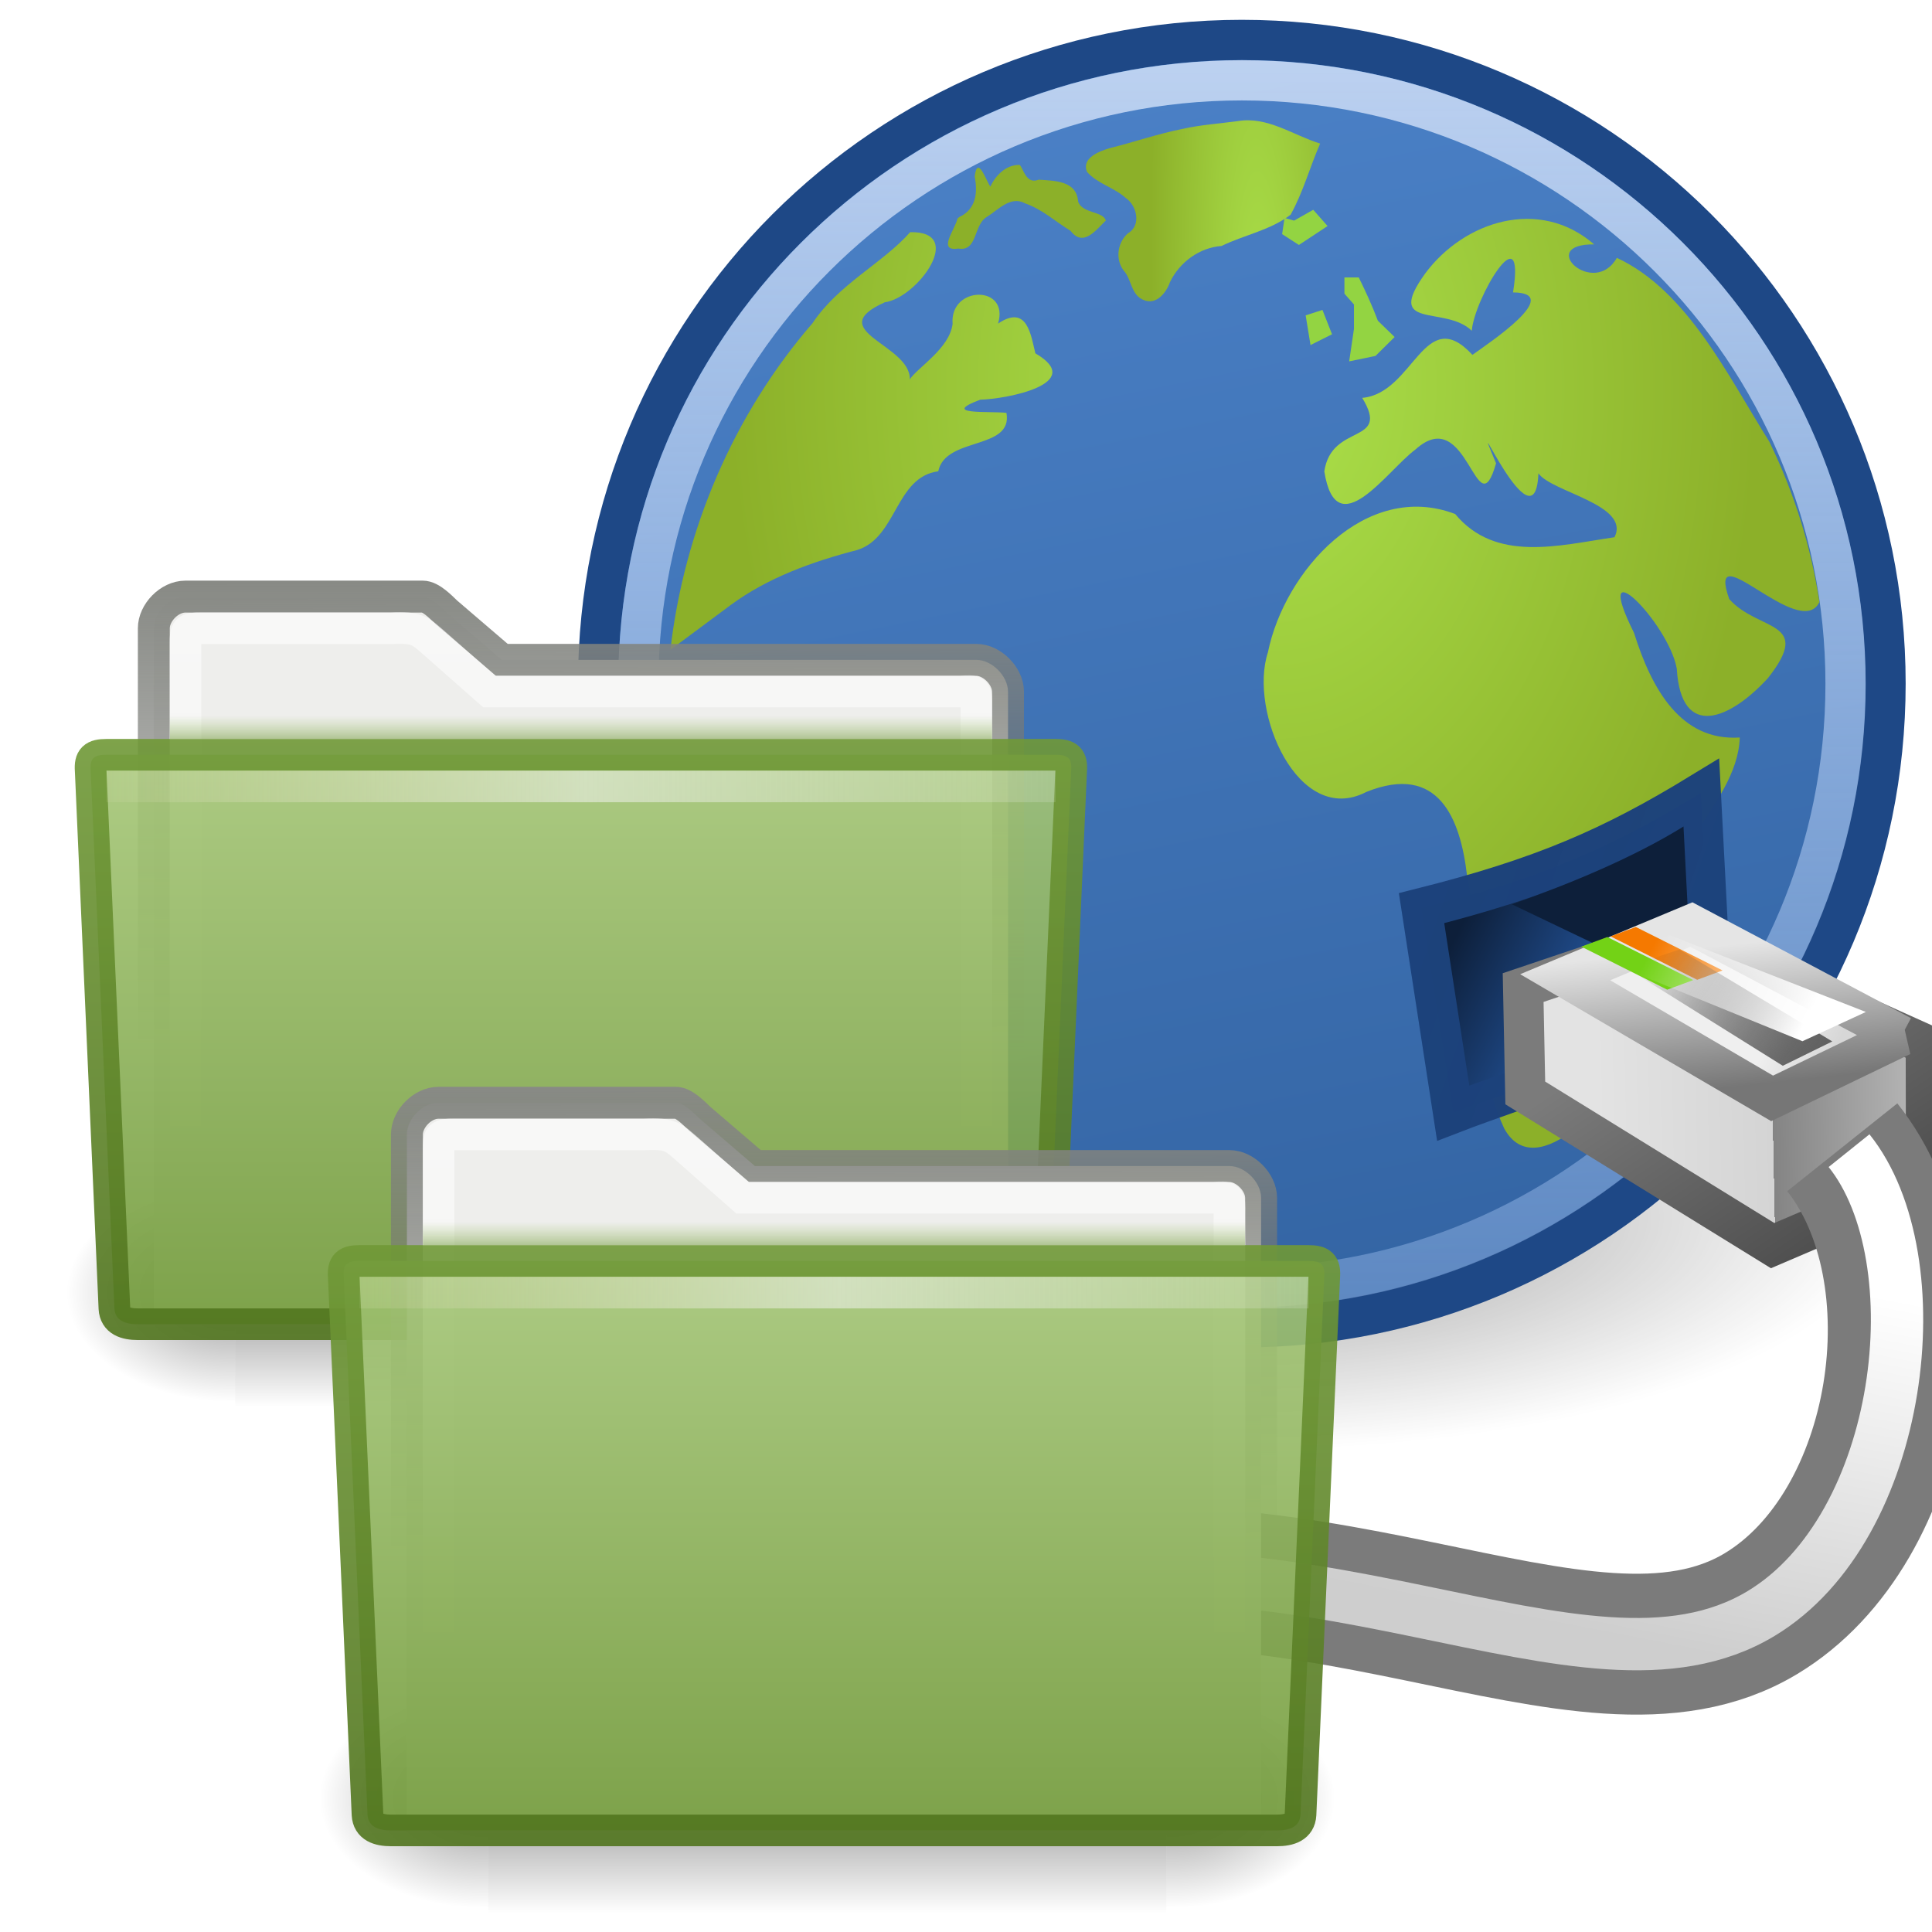 <?xml version="1.0" encoding="UTF-8" standalone="no"?>
<!-- Created with Inkscape (http://www.inkscape.org/) -->

<svg
   xmlns:dc="http://purl.org/dc/elements/1.1/"
   xmlns:cc="http://creativecommons.org/ns#"
   xmlns:rdf="http://www.w3.org/1999/02/22-rdf-syntax-ns#"
   xmlns:svg="http://www.w3.org/2000/svg"
   xmlns="http://www.w3.org/2000/svg"
   xmlns:xlink="http://www.w3.org/1999/xlink"
   xmlns:sodipodi="http://sodipodi.sourceforge.net/DTD/sodipodi-0.dtd"
   xmlns:inkscape="http://www.inkscape.org/namespaces/inkscape"
   width="48px"
   height="48px"
   id="svg7826"
   sodipodi:version="0.32"
   inkscape:version="0.48.1 r9760"
   sodipodi:docname="shareFiles.svg"
   inkscape:output_extension="org.inkscape.output.svg.inkscape"
   version="1.1"
   inkscape:export-filename="/home/wiliam/devel/guanandy/Images/shareFiles.png"
   inkscape:export-xdpi="90"
   inkscape:export-ydpi="90">
  <defs
     id="defs7828">
    <linearGradient
       inkscape:collect="always"
       xlink:href="#linearGradient4305-4-8"
       id="linearGradient7808"
       gradientUnits="userSpaceOnUse"
       gradientTransform="matrix(0.31,0,0,0.943,4.526,-4.851)"
       x1="7.238"
       y1="36.005"
       x2="132.86"
       y2="35.858" />
    <linearGradient
       inkscape:collect="always"
       xlink:href="#linearGradient10580"
       id="linearGradient7810"
       gradientUnits="userSpaceOnUse"
       gradientTransform="matrix(0.24,0,0,0.167,9.197,22.762)"
       x1="65.307"
       y1="22"
       x2="65.307"
       y2="28.004" />
    <linearGradient
       inkscape:collect="always"
       xlink:href="#linearGradient10572"
       id="linearGradient7814"
       gradientUnits="userSpaceOnUse"
       gradientTransform="matrix(1,0,0,1,-125.388,-36.572)"
       x1="151"
       y1="64"
       x2="151"
       y2="83" />
    <linearGradient
       inkscape:collect="always"
       xlink:href="#linearGradient10566"
       id="linearGradient7812"
       gradientUnits="userSpaceOnUse"
       gradientTransform="matrix(0.242,0,0,0.237,17.726,-50.629)"
       x1="28.273"
       y1="325.342"
       x2="28.272"
       y2="409.804" />
    <linearGradient
       inkscape:collect="always"
       xlink:href="#linearGradient17648"
       id="linearGradient7816"
       gradientUnits="userSpaceOnUse"
       gradientTransform="matrix(0.667,0,0,0.667,7.571,16.595)"
       x1="24.001"
       y1="10.239"
       x2="24"
       y2="38.763" />
    <linearGradient
       inkscape:collect="always"
       xlink:href="#linearGradient6293"
       id="linearGradient7818"
       gradientUnits="userSpaceOnUse"
       gradientTransform="matrix(0.679,0,0,0.666,7.269,16.603)"
       x1="24"
       y1="8.765"
       x2="24.046"
       y2="31.23" />
    <linearGradient
       gradientTransform="matrix(1.003,0,0,1,-8.237,8)"
       y2="19.958"
       x2="71.999"
       y1="14.258"
       x1="71.999"
       gradientUnits="userSpaceOnUse"
       id="linearGradient4305-4-8">
      <stop
         id="stop4307-0-1"
         style="stop-color:#feebd6;stop-opacity:0;"
         offset="0.004" />
      <stop
         offset="0.461"
         style="stop-color:#f5f5f5;stop-opacity:0.53"
         id="stop4309-8-0" />
      <stop
         id="stop4311-0-3"
         style="stop-color:#f5f5f5;stop-opacity:0"
         offset="1" />
    </linearGradient>
    <linearGradient
       inkscape:collect="always"
       xlink:href="#linearGradient4305-4-8"
       id="linearGradient7802"
       gradientUnits="userSpaceOnUse"
       gradientTransform="matrix(0.31,0,0,0.943,-3.474,-20.851)"
       x1="7.238"
       y1="36.005"
       x2="132.86"
       y2="35.858" />
    <linearGradient
       gradientTransform="matrix(1.003,0,0,1,-8.237,8)"
       y2="19.958"
       x2="71.999"
       y1="14.258"
       x1="71.999"
       gradientUnits="userSpaceOnUse"
       id="linearGradient10580">
      <stop
         id="stop10582"
         style="stop-color:#97bf60;stop-opacity:0"
         offset="0.25" />
      <stop
         id="stop10584"
         style="stop-color:#709937;stop-opacity:1"
         offset="1" />
    </linearGradient>
    <linearGradient
       inkscape:collect="always"
       xlink:href="#linearGradient10580"
       id="linearGradient7800"
       gradientUnits="userSpaceOnUse"
       gradientTransform="matrix(0.24,0,0,0.167,1.197,6.762)"
       x1="65.307"
       y1="22"
       x2="65.307"
       y2="28.004" />
    <linearGradient
       inkscape:collect="always"
       id="linearGradient10572">
      <stop
         style="stop-color:#709937;stop-opacity:1"
         offset="0"
         id="stop10574" />
      <stop
         style="stop-color:#51751e;stop-opacity:1"
         offset="1"
         id="stop10576" />
    </linearGradient>
    <linearGradient
       inkscape:collect="always"
       xlink:href="#linearGradient10572"
       id="linearGradient7798"
       gradientUnits="userSpaceOnUse"
       gradientTransform="matrix(1,0,0,1,-133.388,-52.572)"
       x1="151"
       y1="64"
       x2="151"
       y2="83" />
    <linearGradient
       id="linearGradient10566">
      <stop
         style="stop-color:#aacb7d;stop-opacity:1"
         offset="0"
         id="stop10568" />
      <stop
         style="stop-color:#709937;stop-opacity:1"
         offset="1"
         id="stop10570" />
    </linearGradient>
    <linearGradient
       inkscape:collect="always"
       xlink:href="#linearGradient10566"
       id="linearGradient7796"
       gradientUnits="userSpaceOnUse"
       gradientTransform="matrix(0.242,0,0,0.237,9.726,-66.629)"
       x1="28.273"
       y1="325.342"
       x2="28.272"
       y2="409.804" />
    <linearGradient
       id="linearGradient17648">
      <stop
         id="stop17650"
         offset="0"
         style="stop-color:#ffffff;stop-opacity:0.6" />
      <stop
         id="stop17652"
         offset="1"
         style="stop-color:#ffffff;stop-opacity:0;" />
    </linearGradient>
    <linearGradient
       inkscape:collect="always"
       xlink:href="#linearGradient17648"
       id="linearGradient7794"
       gradientUnits="userSpaceOnUse"
       gradientTransform="matrix(0.667,0,0,0.667,-0.429,0.595)"
       x1="24.001"
       y1="10.239"
       x2="24"
       y2="38.763" />
    <linearGradient
       inkscape:collect="always"
       id="linearGradient6293">
      <stop
         style="stop-color:#888a85;stop-opacity:1"
         offset="0"
         id="stop6295" />
      <stop
         style="stop-color:#555753;stop-opacity:0"
         offset="1"
         id="stop6297" />
    </linearGradient>
    <linearGradient
       inkscape:collect="always"
       xlink:href="#linearGradient6293"
       id="linearGradient7792"
       gradientUnits="userSpaceOnUse"
       gradientTransform="matrix(0.679,0,0,0.666,-0.731,0.603)"
       x1="24"
       y1="8.765"
       x2="24.046"
       y2="31.23" />
    <radialGradient
       inkscape:collect="always"
       xlink:href="#linearGradient5060"
       id="radialGradient7790"
       gradientUnits="userSpaceOnUse"
       gradientTransform="matrix(-2.774,0,0,1.97,112.762,-872.885)"
       cx="605.714"
       cy="486.648"
       fx="605.714"
       fy="486.648"
       r="117.143" />
    <radialGradient
       inkscape:collect="always"
       xlink:href="#linearGradient5060"
       id="radialGradient7788"
       gradientUnits="userSpaceOnUse"
       gradientTransform="matrix(2.774,0,0,1.97,-1891.633,-872.885)"
       cx="605.714"
       cy="486.648"
       fx="605.714"
       fy="486.648"
       r="117.143" />
    <linearGradient
       inkscape:collect="always"
       xlink:href="#linearGradient5048"
       id="linearGradient7786"
       gradientUnits="userSpaceOnUse"
       gradientTransform="matrix(2.774,0,0,1.97,-1892.179,-872.885)"
       x1="302.857"
       y1="366.648"
       x2="302.857"
       y2="609.505" />
    <radialGradient
       inkscape:collect="always"
       xlink:href="#linearGradient5060"
       id="radialGradient7824"
       gradientUnits="userSpaceOnUse"
       gradientTransform="matrix(-2.774,0,0,1.97,112.762,-872.885)"
       cx="605.714"
       cy="486.648"
       fx="605.714"
       fy="486.648"
       r="117.143" />
    <linearGradient
       inkscape:collect="always"
       id="linearGradient5060">
      <stop
         style="stop-color:black;stop-opacity:1;"
         offset="0"
         id="stop5062" />
      <stop
         style="stop-color:black;stop-opacity:0;"
         offset="1"
         id="stop5064" />
    </linearGradient>
    <radialGradient
       inkscape:collect="always"
       xlink:href="#linearGradient5060"
       id="radialGradient7822"
       gradientUnits="userSpaceOnUse"
       gradientTransform="matrix(2.774,0,0,1.97,-1891.633,-872.885)"
       cx="605.714"
       cy="486.648"
       fx="605.714"
       fy="486.648"
       r="117.143" />
    <linearGradient
       id="linearGradient5048">
      <stop
         style="stop-color:black;stop-opacity:0;"
         offset="0"
         id="stop5050" />
      <stop
         id="stop5056"
         offset="0.5"
         style="stop-color:black;stop-opacity:1;" />
      <stop
         style="stop-color:black;stop-opacity:0;"
         offset="1"
         id="stop5052" />
    </linearGradient>
    <linearGradient
       inkscape:collect="always"
       xlink:href="#linearGradient5048"
       id="linearGradient7820"
       gradientUnits="userSpaceOnUse"
       gradientTransform="matrix(2.774,0,0,1.97,-1892.179,-872.885)"
       x1="302.857"
       y1="366.648"
       x2="302.857"
       y2="609.505" />
    <radialGradient
       r="8.062"
       fy="19.031"
       fx="11.25"
       cy="19.031"
       cx="11.25"
       gradientTransform="matrix(1,0,0,0.283,0,13.646)"
       gradientUnits="userSpaceOnUse"
       id="radialGradient5855"
       xlink:href="#linearGradient5105"
       inkscape:collect="always" />
    <linearGradient
       inkscape:collect="always"
       id="linearGradient5105">
      <stop
         style="stop-color:black;stop-opacity:1;"
         offset="0"
         id="stop5107" />
      <stop
         style="stop-color:black;stop-opacity:0;"
         offset="1"
         id="stop5109" />
    </linearGradient>
    <linearGradient
       gradientTransform="translate(-2.07875e-5,-1)"
       gradientUnits="userSpaceOnUse"
       y2="37"
       x2="25"
       y1="9"
       x1="25"
       id="linearGradient3169"
       xlink:href="#linearGradient3163"
       inkscape:collect="always" />
    <linearGradient
       id="linearGradient3163">
      <stop
         id="stop3165"
         offset="0"
         style="stop-color:#faa546;stop-opacity:1;" />
      <stop
         id="stop3167"
         offset="1"
         style="stop-color:#e07a1f;stop-opacity:1;" />
    </linearGradient>
    <linearGradient
       y2="58.048"
       x2="105.324"
       y1="2.048"
       x1="58.749"
       gradientTransform="matrix(1.005,0,0,1,-55.021,-4.048)"
       gradientUnits="userSpaceOnUse"
       id="linearGradient5862"
       xlink:href="#linearGradient5113"
       inkscape:collect="always" />
    <linearGradient
       inkscape:collect="always"
       id="linearGradient5113">
      <stop
         style="stop-color:white;stop-opacity:1;"
         offset="0"
         id="stop5115" />
      <stop
         style="stop-color:white;stop-opacity:0;"
         offset="1"
         id="stop5117" />
    </linearGradient>
    <radialGradient
       r="16.336"
       fy="31.564"
       fx="16.537"
       cy="31.564"
       cx="16.537"
       gradientUnits="userSpaceOnUse"
       id="radialGradient7061"
       xlink:href="#linearGradient13101"
       inkscape:collect="always" />
    <linearGradient
       id="linearGradient13101"
       inkscape:collect="always">
      <stop
         id="stop13103"
         offset="0"
         style="stop-color:#000000;stop-opacity:1;" />
      <stop
         id="stop13105"
         offset="1"
         style="stop-color:#000000;stop-opacity:0;" />
    </linearGradient>
    <filter
       id="filter14190"
       inkscape:collect="always">
      <feGaussianBlur
         id="feGaussianBlur14192"
         stdDeviation="0.789"
         inkscape:collect="always" />
    </filter>
    <linearGradient
       y2="48.41"
       x2="17.795"
       y1="15.976"
       x1="11.167"
       gradientUnits="userSpaceOnUse"
       id="linearGradient7063"
       xlink:href="#linearGradient4173"
       inkscape:collect="always" />
    <linearGradient
       id="linearGradient4173">
      <stop
         id="stop4175"
         offset="0"
         style="stop-color:#4b81c7;stop-opacity:1" />
      <stop
         id="stop4177"
         offset="1"
         style="stop-color:#3364a3;stop-opacity:1" />
    </linearGradient>
    <linearGradient
       y2="52.398"
       x2="15.877"
       y1="14.684"
       x1="15.865"
       gradientUnits="userSpaceOnUse"
       id="linearGradient7065"
       xlink:href="#linearGradient5154"
       inkscape:collect="always" />
    <linearGradient
       id="linearGradient5154">
      <stop
         id="stop5156"
         offset="0"
         style="stop-color:#bcd1f0;stop-opacity:1;" />
      <stop
         id="stop5158"
         offset="1"
         style="stop-color:#89aee3;stop-opacity:0.407;" />
    </linearGradient>
    <radialGradient
       r="4.135"
       fy="14.542"
       fx="25.135"
       cy="14.542"
       cx="25.135"
       gradientTransform="matrix(0.13,4.701,-0.66,0.018,36.345,-107.329)"
       gradientUnits="userSpaceOnUse"
       id="radialGradient3218"
       xlink:href="#linearGradient8918"
       inkscape:collect="always" />
    <linearGradient
       id="linearGradient8918">
      <stop
         id="stop8920"
         offset="0"
         style="stop-color:#abe14b;stop-opacity:1;" />
      <stop
         id="stop8922"
         offset="1"
         style="stop-color:#8cb029;stop-opacity:1;" />
    </linearGradient>
    <radialGradient
       r="8.617"
       fy="18.944"
       fx="24.652"
       cy="18.944"
       cx="24.653"
       gradientTransform="matrix(0.056,2.01,-1.435,0.04,54.923,-38.966)"
       gradientUnits="userSpaceOnUse"
       id="radialGradient3183"
       xlink:href="#linearGradient8918"
       inkscape:collect="always" />
    <radialGradient
       r="2.972"
       fy="17.574"
       fx="24.479"
       cy="17.574"
       cx="24.479"
       gradientTransform="matrix(0.181,6.54,-0.488,0.014,34.419,-149.321)"
       gradientUnits="userSpaceOnUse"
       id="radialGradient3198"
       xlink:href="#linearGradient8918"
       inkscape:collect="always" />
    <radialGradient
       r="9.822"
       fy="17.258"
       fx="25.969"
       cy="17.258"
       cx="25.969"
       gradientTransform="matrix(0.05,1.817,-1.223,0.034,50.07,-36.844)"
       gradientUnits="userSpaceOnUse"
       id="radialGradient3168"
       xlink:href="#linearGradient8918"
       inkscape:collect="always" />
    <linearGradient
       gradientTransform="matrix(1.135,0.383,-0.381,1.132,-110.422,-58.018)"
       gradientUnits="userSpaceOnUse"
       y2="26.142"
       x2="137.043"
       y1="26.582"
       x1="139.814"
       id="linearGradient8096"
       xlink:href="#linearGradient8090"
       inkscape:collect="always" />
    <linearGradient
       id="linearGradient8090"
       inkscape:collect="always">
      <stop
         id="stop8092"
         offset="0"
         style="stop-color:#214e90;stop-opacity:1" />
      <stop
         id="stop8094"
         offset="1"
         style="stop-color:#0d1f3a;stop-opacity:1" />
    </linearGradient>
    <linearGradient
       gradientTransform="matrix(1.135,0.383,-0.381,1.132,-110.422,-58.018)"
       gradientUnits="userSpaceOnUse"
       y2="25.485"
       x2="142.382"
       y1="25.485"
       x1="135.059"
       id="linearGradient8106"
       xlink:href="#linearGradient8100"
       inkscape:collect="always" />
    <linearGradient
       id="linearGradient8100">
      <stop
         id="stop8102"
         offset="0"
         style="stop-color:#1c427b;stop-opacity:1;" />
      <stop
         id="stop8104"
         offset="1"
         style="stop-color:#1c427b;stop-opacity:0.979" />
    </linearGradient>
    <linearGradient
       gradientTransform="matrix(1.022,0,0,1,-102.973,-6e-6)"
       gradientUnits="userSpaceOnUse"
       y2="29.286"
       x2="146.803"
       y1="29.455"
       x1="138.241"
       id="linearGradient8121"
       xlink:href="#linearGradient8115"
       inkscape:collect="always" />
    <linearGradient
       id="linearGradient8115">
      <stop
         id="stop8117"
         offset="0"
         style="stop-color:#e3e3e3;stop-opacity:1;" />
      <stop
         style="stop-color:#d4d4d4;stop-opacity:1;"
         offset="0.5"
         id="stop8123" />
      <stop
         id="stop8125"
         offset="0.5"
         style="stop-color:#848484;stop-opacity:1;" />
      <stop
         id="stop8119"
         offset="1"
         style="stop-color:#c1c1c1;stop-opacity:1;" />
    </linearGradient>
    <linearGradient
       gradientTransform="translate(7.0596046e-6,-6e-6)"
       gradientUnits="userSpaceOnUse"
       y2="32.121"
       x2="44.09"
       y1="26.521"
       x1="40.321"
       id="linearGradient13096"
       xlink:href="#linearGradient13090"
       inkscape:collect="always" />
    <linearGradient
       id="linearGradient13090"
       inkscape:collect="always">
      <stop
         id="stop13092"
         offset="0"
         style="stop-color:#7b7b7b;stop-opacity:1;" />
      <stop
         id="stop13094"
         offset="1"
         style="stop-color:#505050;stop-opacity:1" />
    </linearGradient>
    <linearGradient
       y2="33.344"
       x2="44.018"
       y1="42.278"
       x1="42.381"
       gradientTransform="matrix(1,0,0,1.058,7.0596046e-6,-1.859)"
       gradientUnits="userSpaceOnUse"
       id="linearGradient7095"
       xlink:href="#linearGradient4612"
       inkscape:collect="always" />
    <linearGradient
       id="linearGradient4612"
       inkscape:collect="always">
      <stop
         id="stop4614"
         offset="0"
         style="stop-color:#cecece;stop-opacity:1;" />
      <stop
         id="stop4616"
         offset="1"
         style="stop-color:#ffffff;stop-opacity:1" />
    </linearGradient>
    <linearGradient
       y2="88.849"
       x2="327.92"
       y1="93.75"
       x1="327.92"
       gradientUnits="userSpaceOnUse"
       id="linearGradient9330"
       xlink:href="#linearGradient4772"
       inkscape:collect="always" />
    <linearGradient
       id="linearGradient4772"
       inkscape:collect="always">
      <stop
         id="stop4774"
         offset="0"
         style="stop-color:#000000;stop-opacity:1;" />
      <stop
         id="stop4776"
         offset="1"
         style="stop-color:#000000;stop-opacity:0;" />
    </linearGradient>
    <linearGradient
       y2="93.069"
       x2="320.281"
       y1="86.743"
       x1="320.281"
       gradientTransform="matrix(0.688,0,0,0.704,99.031,88.958)"
       gradientUnits="userSpaceOnUse"
       id="linearGradient9332"
       xlink:href="#linearGradient4693"
       inkscape:collect="always" />
    <linearGradient
       id="linearGradient4693">
      <stop
         style="stop-color:#555753;stop-opacity:1"
         offset="0"
         id="stop4695" />
      <stop
         id="stop4701"
         offset="0.301"
         style="stop-color:#babdb6;stop-opacity:1" />
      <stop
         style="stop-color:#eeeeec;stop-opacity:1"
         offset="0.48"
         id="stop3408" />
      <stop
         id="stop4699"
         offset="0.643"
         style="stop-color:#ffffff;stop-opacity:1" />
      <stop
         style="stop-color:#555753;stop-opacity:1"
         offset="1"
         id="stop4697" />
    </linearGradient>
    <linearGradient
       y2="93.876"
       x2="325.812"
       y1="86.909"
       x1="325.812"
       gradientTransform="matrix(0.688,0,0,0.704,99.031,88.958)"
       gradientUnits="userSpaceOnUse"
       id="linearGradient9334"
       xlink:href="#linearGradient2712"
       inkscape:collect="always" />
    <linearGradient
       id="linearGradient2712">
      <stop
         style="stop-color:#555753;stop-opacity:1"
         offset="0"
         id="stop2714" />
      <stop
         id="stop2716"
         offset="0.52"
         style="stop-color:#babdb6;stop-opacity:1" />
      <stop
         style="stop-color:#888a85;stop-opacity:1"
         offset="0.817"
         id="stop2718" />
      <stop
         style="stop-color:#555753;stop-opacity:1"
         offset="1"
         id="stop2720" />
    </linearGradient>
    <radialGradient
       r="8.438"
       fy="91.506"
       fx="320.031"
       cy="91.506"
       cx="320.031"
       gradientTransform="matrix(1.274,1.1189841e-8,0,0.158,-88.512,138.061)"
       gradientUnits="userSpaceOnUse"
       id="radialGradient9336"
       xlink:href="#linearGradient4713"
       inkscape:collect="always" />
    <linearGradient
       id="linearGradient4713"
       inkscape:collect="always">
      <stop
         id="stop4715"
         offset="0"
         style="stop-color:#ffffff;stop-opacity:1;" />
      <stop
         id="stop4717"
         offset="1"
         style="stop-color:#ffffff;stop-opacity:0;" />
    </linearGradient>
    <linearGradient
       y2="93.5"
       x2="328.25"
       y1="93.5"
       x1="311.625"
       gradientTransform="matrix(0.67,0,0,0.956,104.587,65.046)"
       gradientUnits="userSpaceOnUse"
       id="linearGradient9338"
       xlink:href="#linearGradient2715"
       inkscape:collect="always" />
    <linearGradient
       id="linearGradient2715">
      <stop
         style="stop-color:#ffffff;stop-opacity:1;"
         offset="0"
         id="stop2717" />
      <stop
         id="stop2719"
         offset="0.162"
         style="stop-color:#d3d7cf;stop-opacity:1" />
      <stop
         style="stop-color:#d3d7cf;stop-opacity:1"
         offset="0.856"
         id="stop2721" />
      <stop
         style="stop-color:#ffffff;stop-opacity:1"
         offset="1"
         id="stop2723" />
    </linearGradient>
    <radialGradient
       r="23"
       fy="61.655"
       fx="314.31"
       cy="61.655"
       cx="314.31"
       gradientTransform="matrix(0.776,2.944,-0.74,0.202,114.423,-805.602)"
       gradientUnits="userSpaceOnUse"
       id="radialGradient9340"
       xlink:href="#linearGradient4654"
       inkscape:collect="always" />
    <linearGradient
       id="linearGradient4654"
       inkscape:collect="always">
      <stop
         id="stop4656"
         offset="0"
         style="stop-color:#eeeeec;stop-opacity:1" />
      <stop
         id="stop4658"
         offset="1"
         style="stop-color:#babdb6;stop-opacity:1" />
    </linearGradient>
    <linearGradient
       y2="54.018"
       x2="293"
       y1="97"
       x1="333.25"
       gradientTransform="matrix(0.689,0,0,0.7,98.556,90.315)"
       gradientUnits="userSpaceOnUse"
       id="linearGradient9342"
       xlink:href="#linearGradient5538"
       inkscape:collect="always" />
    <linearGradient
       inkscape:collect="always"
       id="linearGradient5538">
      <stop
         style="stop-color:#555753;stop-opacity:1;"
         offset="0"
         id="stop5540" />
      <stop
         style="stop-color:#babdb6;stop-opacity:1"
         offset="1"
         id="stop5542" />
    </linearGradient>
    <radialGradient
       r="22"
       fy="75.284"
       fx="314.369"
       cy="75.284"
       cx="314.369"
       gradientTransform="matrix(-2.084,-0.717,0.144,-0.422,965.518,393.216)"
       gradientUnits="userSpaceOnUse"
       id="radialGradient9344"
       xlink:href="#linearGradient4646"
       inkscape:collect="always" />
    <linearGradient
       id="linearGradient4646"
       inkscape:collect="always">
      <stop
         id="stop4648"
         offset="0"
         style="stop-color:#ffffff;stop-opacity:1;" />
      <stop
         id="stop4650"
         offset="1"
         style="stop-color:#ffffff;stop-opacity:0.1" />
    </linearGradient>
    <radialGradient
       r="19"
       fy="37.922"
       fx="24.006"
       cy="37.922"
       cx="24.006"
       gradientTransform="matrix(1.749,0,0,0.711,277.006,120.294)"
       gradientUnits="userSpaceOnUse"
       id="radialGradient9346"
       xlink:href="#linearGradient2705"
       inkscape:collect="always" />
    <linearGradient
       id="linearGradient2705">
      <stop
         id="stop2707"
         offset="0"
         style="stop-color:#97bf60;stop-opacity:1" />
      <stop
         id="stop2709"
         offset="1"
         style="stop-color:#51751e;stop-opacity:1" />
    </linearGradient>
    <linearGradient
       y2="202.5"
       x2="178"
       y1="44.5"
       x1="88"
       gradientTransform="matrix(0.125,0,0,0.113,300.5,123.871)"
       gradientUnits="userSpaceOnUse"
       id="linearGradient9348"
       xlink:href="#linearGradient5687"
       inkscape:collect="always" />
    <linearGradient
       id="linearGradient5687"
       inkscape:collect="always">
      <stop
         id="stop5689"
         offset="0"
         style="stop-color:#ffffff;stop-opacity:1;" />
      <stop
         id="stop5691"
         offset="1"
         style="stop-color:#ffffff;stop-opacity:0;" />
    </linearGradient>
    <radialGradient
       r="12.5"
       fy="58"
       fx="327.5"
       cy="58"
       cx="327.5"
       gradientTransform="matrix(3.654,3.5088616e-8,0,0.869,-871.678,81.613)"
       gradientUnits="userSpaceOnUse"
       id="radialGradient9350"
       xlink:href="#linearGradient4788"
       inkscape:collect="always" />
    <linearGradient
       id="linearGradient4788"
       inkscape:collect="always">
      <stop
         id="stop4790"
         offset="0"
         style="stop-color:#ffffff;stop-opacity:1;" />
      <stop
         id="stop4792"
         offset="1"
         style="stop-color:#ffffff;stop-opacity:0;" />
    </linearGradient>
    <radialGradient
       r="12.5"
       fy="58"
       fx="326.021"
       cy="58"
       cx="326.021"
       gradientTransform="matrix(-1.489,6.543068e-7,0.063,-1.061,793.032,193.52)"
       gradientUnits="userSpaceOnUse"
       id="radialGradient9352"
       xlink:href="#linearGradient4788-7"
       inkscape:collect="always" />
    <linearGradient
       id="linearGradient4788-7"
       inkscape:collect="always">
      <stop
         id="stop4790-8"
         offset="0"
         style="stop-color:#ffffff;stop-opacity:1;" />
      <stop
         id="stop4792-6"
         offset="1"
         style="stop-color:#ffffff;stop-opacity:0;" />
    </linearGradient>
    <linearGradient
       gradientTransform="matrix(1.005,0,0,1,-100.411,-6e-6)"
       gradientUnits="userSpaceOnUse"
       y2="26.851"
       x2="144.288"
       y1="26.125"
       x1="142.902"
       id="linearGradient8143"
       xlink:href="#linearGradient8137"
       inkscape:collect="always" />
    <linearGradient
       id="linearGradient8137">
      <stop
         id="stop8139"
         offset="0"
         style="stop-color:#efefef;stop-opacity:1" />
      <stop
         id="stop8141"
         offset="1"
         style="stop-color:#d7d7d7;stop-opacity:1" />
    </linearGradient>
    <linearGradient
       gradientTransform="matrix(1.005,0,0,1,-100.411,-6e-6)"
       gradientUnits="userSpaceOnUse"
       y2="28.502"
       x2="141.461"
       y1="24.998"
       x1="141.082"
       id="linearGradient8133"
       xlink:href="#linearGradient8127"
       inkscape:collect="always" />
    <linearGradient
       id="linearGradient8127">
      <stop
         id="stop8129"
         offset="0"
         style="stop-color:#e5e5e5;stop-opacity:1;" />
      <stop
         id="stop8131"
         offset="1"
         style="stop-color:#767676;stop-opacity:1" />
    </linearGradient>
    <linearGradient
       gradientTransform="translate(7.0596046e-6,-6e-6)"
       gradientUnits="userSpaceOnUse"
       y2="25.092"
       x2="39.727"
       y1="27.865"
       x1="43.774"
       id="linearGradient13136"
       xlink:href="#linearGradient13130"
       inkscape:collect="always" />
    <linearGradient
       id="linearGradient13130"
       inkscape:collect="always">
      <stop
         id="stop13132"
         offset="0"
         style="stop-color:#616161;stop-opacity:1" />
      <stop
         id="stop13134"
         offset="1"
         style="stop-color:#000000;stop-opacity:0" />
    </linearGradient>
    <linearGradient
       gradientTransform="translate(0.27,0.377)"
       gradientUnits="userSpaceOnUse"
       y2="24.55"
       x2="39.48"
       y1="26.509"
       x1="43.223"
       id="linearGradient13128"
       xlink:href="#linearGradient13122"
       inkscape:collect="always" />
    <linearGradient
       id="linearGradient13122"
       inkscape:collect="always">
      <stop
         id="stop13124"
         offset="0"
         style="stop-color:#ffffff;stop-opacity:1;" />
      <stop
         id="stop13126"
         offset="1"
         style="stop-color:#ffffff;stop-opacity:0;" />
    </linearGradient>
    <linearGradient
       inkscape:collect="always"
       xlink:href="#linearGradient13122"
       id="linearGradient3575"
       gradientUnits="userSpaceOnUse"
       gradientTransform="translate(0.917,52.59)"
       x1="43.223"
       y1="26.509"
       x2="39.48"
       y2="24.55" />
    <linearGradient
       inkscape:collect="always"
       xlink:href="#linearGradient13130"
       id="linearGradient3579"
       gradientUnits="userSpaceOnUse"
       gradientTransform="translate(0.647,52.213)"
       x1="43.774"
       y1="27.865"
       x2="39.727"
       y2="25.092" />
    <linearGradient
       inkscape:collect="always"
       xlink:href="#linearGradient8137"
       id="linearGradient3583"
       gradientUnits="userSpaceOnUse"
       gradientTransform="matrix(1.005,0,0,1,-99.764,52.213)"
       x1="142.902"
       y1="26.125"
       x2="144.288"
       y2="26.851" />
    <linearGradient
       inkscape:collect="always"
       xlink:href="#linearGradient8127"
       id="linearGradient3585"
       gradientUnits="userSpaceOnUse"
       gradientTransform="matrix(1.005,0,0,1,-99.764,52.213)"
       x1="141.082"
       y1="24.998"
       x2="141.461"
       y2="28.502" />
    <linearGradient
       inkscape:collect="always"
       xlink:href="#linearGradient4612"
       id="linearGradient3603"
       gradientUnits="userSpaceOnUse"
       gradientTransform="matrix(1,0,0,1.058,0.647,50.354)"
       x1="42.381"
       y1="42.278"
       x2="44.018"
       y2="33.344" />
    <linearGradient
       inkscape:collect="always"
       xlink:href="#linearGradient8115"
       id="linearGradient3607"
       gradientUnits="userSpaceOnUse"
       gradientTransform="matrix(1.022,0,0,1,-102.327,52.213)"
       x1="138.241"
       y1="29.455"
       x2="146.803"
       y2="29.286" />
    <linearGradient
       inkscape:collect="always"
       xlink:href="#linearGradient13090"
       id="linearGradient3609"
       gradientUnits="userSpaceOnUse"
       gradientTransform="translate(0.647,52.213)"
       x1="40.321"
       y1="26.521"
       x2="44.09"
       y2="32.121" />
    <linearGradient
       inkscape:collect="always"
       xlink:href="#linearGradient8090"
       id="linearGradient3613"
       gradientUnits="userSpaceOnUse"
       gradientTransform="matrix(1.135,0.383,-0.381,1.132,-109.775,-5.805)"
       x1="139.814"
       y1="26.582"
       x2="137.043"
       y2="26.142" />
    <linearGradient
       inkscape:collect="always"
       xlink:href="#linearGradient8100"
       id="linearGradient3615"
       gradientUnits="userSpaceOnUse"
       gradientTransform="matrix(1.135,0.383,-0.381,1.132,-109.775,-5.805)"
       x1="135.059"
       y1="25.485"
       x2="142.382"
       y2="25.485" />
    <radialGradient
       inkscape:collect="always"
       xlink:href="#linearGradient13101"
       id="radialGradient3653"
       gradientUnits="userSpaceOnUse"
       cx="16.537"
       cy="31.564"
       fx="16.537"
       fy="31.564"
       r="16.336" />
    <linearGradient
       inkscape:collect="always"
       xlink:href="#linearGradient4173"
       id="linearGradient3655"
       gradientUnits="userSpaceOnUse"
       x1="11.167"
       y1="15.976"
       x2="17.795"
       y2="48.41" />
    <linearGradient
       inkscape:collect="always"
       xlink:href="#linearGradient5154"
       id="linearGradient3657"
       gradientUnits="userSpaceOnUse"
       x1="15.865"
       y1="14.684"
       x2="15.877"
       y2="52.398" />
    <radialGradient
       inkscape:collect="always"
       xlink:href="#linearGradient8918"
       id="radialGradient3659"
       gradientUnits="userSpaceOnUse"
       gradientTransform="matrix(0.13,4.701,-0.66,0.018,36.345,-107.329)"
       cx="25.135"
       cy="14.542"
       fx="25.135"
       fy="14.542"
       r="4.135" />
    <radialGradient
       inkscape:collect="always"
       xlink:href="#linearGradient8918"
       id="radialGradient3661"
       gradientUnits="userSpaceOnUse"
       gradientTransform="matrix(0.056,2.01,-1.435,0.04,54.923,-38.966)"
       cx="24.653"
       cy="18.944"
       fx="24.652"
       fy="18.944"
       r="8.617" />
    <radialGradient
       inkscape:collect="always"
       xlink:href="#linearGradient8918"
       id="radialGradient3663"
       gradientUnits="userSpaceOnUse"
       gradientTransform="matrix(0.181,6.54,-0.488,0.014,34.419,-149.321)"
       cx="24.479"
       cy="17.574"
       fx="24.479"
       fy="17.574"
       r="2.972" />
    <radialGradient
       inkscape:collect="always"
       xlink:href="#linearGradient8918"
       id="radialGradient3665"
       gradientUnits="userSpaceOnUse"
       gradientTransform="matrix(0.05,1.817,-1.223,0.034,50.07,-36.844)"
       cx="25.969"
       cy="17.258"
       fx="25.969"
       fy="17.258"
       r="9.822" />
    <linearGradient
       inkscape:collect="always"
       xlink:href="#linearGradient8090"
       id="linearGradient3667"
       gradientUnits="userSpaceOnUse"
       gradientTransform="matrix(1.135,0.383,-0.381,1.132,-109.775,-5.805)"
       x1="139.814"
       y1="26.582"
       x2="137.043"
       y2="26.142" />
    <linearGradient
       inkscape:collect="always"
       xlink:href="#linearGradient8100"
       id="linearGradient3669"
       gradientUnits="userSpaceOnUse"
       gradientTransform="matrix(1.135,0.383,-0.381,1.132,-109.775,-5.805)"
       x1="135.059"
       y1="25.485"
       x2="142.382"
       y2="25.485" />
    <linearGradient
       inkscape:collect="always"
       xlink:href="#linearGradient8115"
       id="linearGradient3671"
       gradientUnits="userSpaceOnUse"
       gradientTransform="matrix(1.022,0,0,1,-102.327,52.213)"
       x1="138.241"
       y1="29.455"
       x2="146.803"
       y2="29.286" />
    <linearGradient
       inkscape:collect="always"
       xlink:href="#linearGradient13090"
       id="linearGradient3673"
       gradientUnits="userSpaceOnUse"
       gradientTransform="translate(0.647,52.213)"
       x1="40.321"
       y1="26.521"
       x2="44.09"
       y2="32.121" />
    <linearGradient
       inkscape:collect="always"
       xlink:href="#linearGradient4612"
       id="linearGradient3675"
       gradientUnits="userSpaceOnUse"
       gradientTransform="matrix(1,0,0,1.058,0.647,50.354)"
       x1="42.381"
       y1="42.278"
       x2="44.018"
       y2="33.344" />
    <linearGradient
       inkscape:collect="always"
       xlink:href="#linearGradient8137"
       id="linearGradient3677"
       gradientUnits="userSpaceOnUse"
       gradientTransform="matrix(1.005,0,0,1,-99.764,52.213)"
       x1="142.902"
       y1="26.125"
       x2="144.288"
       y2="26.851" />
    <linearGradient
       inkscape:collect="always"
       xlink:href="#linearGradient8127"
       id="linearGradient3679"
       gradientUnits="userSpaceOnUse"
       gradientTransform="matrix(1.005,0,0,1,-99.764,52.213)"
       x1="141.082"
       y1="24.998"
       x2="141.461"
       y2="28.502" />
    <linearGradient
       inkscape:collect="always"
       xlink:href="#linearGradient13130"
       id="linearGradient3681"
       gradientUnits="userSpaceOnUse"
       gradientTransform="translate(0.647,52.213)"
       x1="43.774"
       y1="27.865"
       x2="39.727"
       y2="25.092" />
    <linearGradient
       inkscape:collect="always"
       xlink:href="#linearGradient13122"
       id="linearGradient3683"
       gradientUnits="userSpaceOnUse"
       gradientTransform="translate(0.917,52.59)"
       x1="43.223"
       y1="26.509"
       x2="39.48"
       y2="24.55" />
    <linearGradient
       inkscape:collect="always"
       xlink:href="#linearGradient5048"
       id="linearGradient3705"
       gradientUnits="userSpaceOnUse"
       gradientTransform="matrix(2.774,0,0,1.97,-1892.179,-872.885)"
       x1="302.857"
       y1="366.648"
       x2="302.857"
       y2="609.505" />
    <radialGradient
       inkscape:collect="always"
       xlink:href="#linearGradient5060"
       id="radialGradient3707"
       gradientUnits="userSpaceOnUse"
       gradientTransform="matrix(2.774,0,0,1.97,-1891.633,-872.885)"
       cx="605.714"
       cy="486.648"
       fx="605.714"
       fy="486.648"
       r="117.143" />
    <radialGradient
       inkscape:collect="always"
       xlink:href="#linearGradient5060"
       id="radialGradient3709"
       gradientUnits="userSpaceOnUse"
       gradientTransform="matrix(-2.774,0,0,1.97,112.762,-872.885)"
       cx="605.714"
       cy="486.648"
       fx="605.714"
       fy="486.648"
       r="117.143" />
    <linearGradient
       inkscape:collect="always"
       xlink:href="#linearGradient5048"
       id="linearGradient3711"
       gradientUnits="userSpaceOnUse"
       gradientTransform="matrix(2.774,0,0,1.97,-1892.179,-872.885)"
       x1="302.857"
       y1="366.648"
       x2="302.857"
       y2="609.505" />
    <radialGradient
       inkscape:collect="always"
       xlink:href="#linearGradient5060"
       id="radialGradient3713"
       gradientUnits="userSpaceOnUse"
       gradientTransform="matrix(2.774,0,0,1.97,-1891.633,-872.885)"
       cx="605.714"
       cy="486.648"
       fx="605.714"
       fy="486.648"
       r="117.143" />
    <radialGradient
       inkscape:collect="always"
       xlink:href="#linearGradient5060"
       id="radialGradient3715"
       gradientUnits="userSpaceOnUse"
       gradientTransform="matrix(-2.774,0,0,1.97,112.762,-872.885)"
       cx="605.714"
       cy="486.648"
       fx="605.714"
       fy="486.648"
       r="117.143" />
    <linearGradient
       inkscape:collect="always"
       xlink:href="#linearGradient6293"
       id="linearGradient3717"
       gradientUnits="userSpaceOnUse"
       gradientTransform="matrix(0.679,0,0,0.666,-0.731,0.603)"
       x1="24"
       y1="8.765"
       x2="24.046"
       y2="31.23" />
    <linearGradient
       inkscape:collect="always"
       xlink:href="#linearGradient17648"
       id="linearGradient3719"
       gradientUnits="userSpaceOnUse"
       gradientTransform="matrix(0.667,0,0,0.667,-0.429,0.595)"
       x1="24.001"
       y1="10.239"
       x2="24"
       y2="38.763" />
    <linearGradient
       inkscape:collect="always"
       xlink:href="#linearGradient10566"
       id="linearGradient3721"
       gradientUnits="userSpaceOnUse"
       gradientTransform="matrix(0.242,0,0,0.237,9.726,-66.629)"
       x1="28.273"
       y1="325.342"
       x2="28.272"
       y2="409.804" />
    <linearGradient
       inkscape:collect="always"
       xlink:href="#linearGradient10572"
       id="linearGradient3723"
       gradientUnits="userSpaceOnUse"
       gradientTransform="matrix(1,0,0,1,-133.388,-52.572)"
       x1="151"
       y1="64"
       x2="151"
       y2="83" />
    <linearGradient
       inkscape:collect="always"
       xlink:href="#linearGradient10580"
       id="linearGradient3725"
       gradientUnits="userSpaceOnUse"
       gradientTransform="matrix(0.24,0,0,0.167,1.197,6.762)"
       x1="65.307"
       y1="22"
       x2="65.307"
       y2="28.004" />
    <linearGradient
       inkscape:collect="always"
       xlink:href="#linearGradient4305-4-8"
       id="linearGradient3727"
       gradientUnits="userSpaceOnUse"
       gradientTransform="matrix(0.31,0,0,0.943,-3.474,-20.851)"
       x1="7.238"
       y1="36.005"
       x2="132.86"
       y2="35.858" />
    <linearGradient
       inkscape:collect="always"
       xlink:href="#linearGradient6293"
       id="linearGradient3729"
       gradientUnits="userSpaceOnUse"
       gradientTransform="matrix(0.679,0,0,0.666,7.269,16.603)"
       x1="24"
       y1="8.765"
       x2="24.046"
       y2="31.23" />
    <linearGradient
       inkscape:collect="always"
       xlink:href="#linearGradient17648"
       id="linearGradient3731"
       gradientUnits="userSpaceOnUse"
       gradientTransform="matrix(0.667,0,0,0.667,7.571,16.595)"
       x1="24.001"
       y1="10.239"
       x2="24"
       y2="38.763" />
    <linearGradient
       inkscape:collect="always"
       xlink:href="#linearGradient10566"
       id="linearGradient3733"
       gradientUnits="userSpaceOnUse"
       gradientTransform="matrix(0.242,0,0,0.237,17.726,-50.629)"
       x1="28.273"
       y1="325.342"
       x2="28.272"
       y2="409.804" />
    <linearGradient
       inkscape:collect="always"
       xlink:href="#linearGradient10572"
       id="linearGradient3735"
       gradientUnits="userSpaceOnUse"
       gradientTransform="matrix(1,0,0,1,-125.388,-36.572)"
       x1="151"
       y1="64"
       x2="151"
       y2="83" />
    <linearGradient
       inkscape:collect="always"
       xlink:href="#linearGradient10580"
       id="linearGradient3737"
       gradientUnits="userSpaceOnUse"
       gradientTransform="matrix(0.24,0,0,0.167,9.197,22.762)"
       x1="65.307"
       y1="22"
       x2="65.307"
       y2="28.004" />
    <linearGradient
       inkscape:collect="always"
       xlink:href="#linearGradient4305-4-8"
       id="linearGradient3739"
       gradientUnits="userSpaceOnUse"
       gradientTransform="matrix(0.31,0,0,0.943,4.526,-4.851)"
       x1="7.238"
       y1="36.005"
       x2="132.86"
       y2="35.858" />
    <radialGradient
       inkscape:collect="always"
       xlink:href="#linearGradient5105"
       id="radialGradient3889"
       gradientUnits="userSpaceOnUse"
       gradientTransform="matrix(1,0,0,0.283,0,13.646)"
       cx="11.25"
       cy="19.031"
       fx="11.25"
       fy="19.031"
       r="8.062" />
    <linearGradient
       inkscape:collect="always"
       xlink:href="#linearGradient3163"
       id="linearGradient3891"
       gradientUnits="userSpaceOnUse"
       gradientTransform="translate(-2.07875e-5,-1)"
       x1="25"
       y1="9"
       x2="25"
       y2="37" />
    <linearGradient
       inkscape:collect="always"
       xlink:href="#linearGradient5113"
       id="linearGradient3893"
       gradientUnits="userSpaceOnUse"
       gradientTransform="matrix(1.005,0,0,1,-55.021,-4.048)"
       x1="58.749"
       y1="2.048"
       x2="105.324"
       y2="58.048" />
  </defs>
  <sodipodi:namedview
     id="base"
     pagecolor="#ffffff"
     bordercolor="#666666"
     borderopacity="1.0"
     inkscape:pageopacity="0.0"
     inkscape:pageshadow="2"
     inkscape:zoom="7"
     inkscape:cx="24"
     inkscape:cy="22.294738"
     inkscape:current-layer="layer1"
     showgrid="true"
     inkscape:grid-bbox="true"
     inkscape:document-units="px"
     inkscape:window-width="641"
     inkscape:window-height="688"
     inkscape:window-x="723"
     inkscape:window-y="26"
     inkscape:window-maximized="0" />
  <g
     id="layer1"
     inkscape:label="Layer 1"
     inkscape:groupmode="layer">
    <g
       id="g3629"
       transform="translate(0.714,-53.714)">
      <path
         transform="matrix(0.979,0,0,0.353,13.95,72.826)"
         d="m 32.872,31.564 c 0,9.022 -7.314,16.336 -16.336,16.336 -9.022,0 -16.336,-7.314 -16.336,-16.336 0,-9.022 7.314,-16.336 16.336,-16.336 9.022,0 16.336,7.314 16.336,16.336 z"
         sodipodi:ry="16.335602"
         sodipodi:rx="16.335602"
         sodipodi:cy="31.563871"
         sodipodi:cx="16.536655"
         id="path7005"
         style="opacity:0.62;fill:url(#radialGradient3653);fill-opacity:1;fill-rule:nonzero;stroke:none;filter:url(#filter14190)"
         sodipodi:type="arc" />
      <g
         id="g7007"
         transform="translate(0.647,92.213)">
        <path
           transform="matrix(0.979,0,0,0.979,13.303,-52.415)"
           d="m 32.872,31.564 c 0,9.022 -7.314,16.336 -16.336,16.336 -9.022,0 -16.336,-7.314 -16.336,-16.336 0,-9.022 7.314,-16.336 16.336,-16.336 9.022,0 16.336,7.314 16.336,16.336 z"
           sodipodi:ry="16.335602"
           sodipodi:rx="16.335602"
           sodipodi:cy="31.563871"
           sodipodi:cx="16.536655"
           id="path7009"
           style="fill:url(#linearGradient3655);fill-opacity:1;fill-rule:nonzero;stroke:#1e4886;stroke-width:1.021;stroke-linecap:round;stroke-linejoin:miter;stroke-miterlimit:4;stroke-opacity:1;stroke-dasharray:none;stroke-dashoffset:0"
           sodipodi:type="arc" />
        <path
           sodipodi:type="arc"
           style="fill:none;stroke:url(#linearGradient3657);stroke-width:1.089;stroke-linecap:round;stroke-linejoin:miter;stroke-miterlimit:4;stroke-opacity:1;stroke-dasharray:none;stroke-dashoffset:0"
           id="path7011"
           sodipodi:cx="16.536655"
           sodipodi:cy="31.563871"
           sodipodi:rx="16.335602"
           sodipodi:ry="16.335602"
           d="m 32.872,31.564 c 0,9.022 -7.314,16.336 -16.336,16.336 -9.022,0 -16.336,-7.314 -16.336,-16.336 0,-9.022 7.314,-16.336 16.336,-16.336 9.022,0 16.336,7.314 16.336,16.336 z"
           transform="matrix(0.918,0,0,0.918,14.315,-50.483)" />
        <g
           transform="translate(0,-40)"
           id="g7013">
          <path
             d="M 30.553,6.915 30.493,7.318 30.91,7.587 31.622,7.117 31.266,6.713 30.79,6.982 30.553,6.915"
             id="path7015"
             style="fill:#93d442;fill-opacity:1;fill-rule:nonzero;stroke:none"
             inkscape:connector-curvature="0" />
          <path
             id="path7017"
             d="M 31.438,5.068 C 30.764,4.86 30.13,4.385 29.391,4.51 c -0.46,0.062 -0.927,0.092 -1.382,0.196 -0.609,0.12 -1.196,0.327 -1.798,0.475 -0.255,0.076 -0.713,0.245 -0.564,0.592 0.255,0.292 0.674,0.386 0.962,0.648 0.281,0.19 0.388,0.687 0.055,0.875 -0.264,0.23 -0.321,0.646 -0.107,0.928 0.202,0.219 0.178,0.612 0.502,0.733 0.307,0.13 0.56,-0.189 0.648,-0.447 C 27.944,8.016 28.439,7.652 28.988,7.612 29.552,7.337 30.196,7.224 30.703,6.836 31.016,6.277 31.181,5.652 31.438,5.068"
             style="fill:url(#radialGradient3659);fill-opacity:1;fill-rule:nonzero;stroke:none"
             inkscape:connector-curvature="0" />
          <path
             d="M 31.733,9.806 31.495,9.201 31.078,9.336 31.198,10.074 31.733,9.806"
             id="path7019"
             style="fill:#93d442;fill-opacity:1;fill-rule:nonzero;stroke:none"
             inkscape:connector-curvature="0" />
          <path
             id="path7021"
             d="m 32.278,9.671 c -0.04,0.269 -0.079,0.538 -0.119,0.808 0.218,-0.045 0.436,-0.09 0.654,-0.135 0.158,-0.157 0.317,-0.313 0.475,-0.47 C 33.149,9.739 33.01,9.604 32.872,9.47 32.734,9.102 32.57,8.746 32.397,8.394 c -0.119,10e-8 -0.237,3e-7 -0.356,4e-7 0,0.134 0,0.269 0,0.403 0.079,0.09 0.158,0.179 0.237,0.269 0,0.202 0,0.403 0,0.605"
             style="fill:#93d442;fill-opacity:1;fill-rule:nonzero;stroke:none"
             inkscape:connector-curvature="0" />
          <path
             id="path7023"
             d="m 16.796,16.53 c 0.92,-0.678 2.028,-1.076 3.141,-1.365 0.992,-0.308 0.942,-1.813 2.013,-1.955 0.179,-0.87 1.86,-0.517 1.694,-1.451 -0.389,-0.05 -1.683,0.059 -0.65,-0.328 0.657,-0.016 2.654,-0.402 1.368,-1.152 C 24.252,9.832 24.163,9.049 23.435,9.541 23.729,8.572 22.228,8.594 22.306,9.549 22.228,10.166 21.425,10.638 21.243,10.926 21.27,10.059 19.047,9.72 20.622,9.011 21.423,8.906 22.652,7.24 21.252,7.269 20.581,8.032 19.473,8.558 18.826,9.53 16.864,11.797 15.638,14.672 15.295,17.646"
             style="fill:url(#radialGradient3661);fill-opacity:1;fill-rule:nonzero;stroke:none"
             inkscape:connector-curvature="0" />
          <path
             id="path7025"
             d="m 22.427,6.932 c -0.061,0.276 -0.512,0.827 0.021,0.744 0.481,0.084 0.374,-0.585 0.704,-0.783 0.283,-0.172 0.592,-0.54 0.957,-0.339 0.42,0.145 0.755,0.454 1.129,0.683 0.314,0.415 0.63,-0.021 0.876,-0.258 C 26.037,6.742 25.534,6.812 25.425,6.511 25.388,5.985 24.841,5.994 24.444,5.965 24.127,6.094 24.062,5.675 23.971,5.597 c -0.356,-0.003 -0.606,0.282 -0.729,0.542 -0.111,-0.173 -0.32,-0.798 -0.387,-0.251 0.079,0.401 0.034,0.813 -0.384,1.006 l -0.045,0.038 0,0 z"
             style="fill:url(#radialGradient3663);fill-opacity:1;fill-rule:nonzero;stroke:none"
             inkscape:connector-curvature="0" />
          <path
             id="path7027"
             d="m 43.842,16.46 c -0.488,0.997 -2.838,-1.774 -2.241,-0.076 0.722,0.815 2.1,0.518 0.964,1.962 -0.937,1.025 -2.163,1.557 -2.267,-0.235 -0.205,-1.142 -2.167,-3.103 -1.062,-0.886 0.439,1.402 1.167,2.695 2.627,2.599 -0.055,1.762 -2.391,3.065 -1.614,4.965 0.602,1.403 -1.932,1.734 -1.067,2.839 -0.386,1.155 -2.38,3.361 -3.172,1.908 -0.94,-2.041 -0.493,-4.161 -0.923,-6.283 -0.165,-1.406 -0.701,-2.802 -2.503,-2.076 -1.692,0.879 -2.926,-2.001 -2.444,-3.469 0.411,-2.02 2.432,-4.281 4.652,-3.437 1.006,1.213 2.57,0.782 3.959,0.577 0.405,-0.809 -1.568,-1.12 -1.891,-1.588 -0.076,1.995 -1.837,-2.122 -1.052,-0.249 -0.485,1.698 -0.693,-1.53 -2.003,-0.342 -0.7,0.515 -1.965,2.419 -2.264,0.544 0.179,-1.219 1.657,-0.652 0.942,-1.827 1.286,-0.111 1.54,-2.364 2.738,-1.069 0.41,-0.294 2.29,-1.543 1.009,-1.551 0.321,-2.023 -0.966,0.164 -1.025,0.952 -0.667,-0.644 -2.184,0.001 -1.157,-1.423 0.964,-1.3 2.834,-1.905 4.198,-0.722 -1.452,-0.017 -0.008,1.342 0.563,0.334 1.761,0.82 2.768,2.951 3.788,4.566 0.612,1.256 1.037,2.604 1.245,3.986 z"
             style="fill:url(#radialGradient3665);fill-opacity:1;fill-rule:nonzero;stroke:none"
             inkscape:connector-curvature="0" />
        </g>
      </g>
      <path
         sodipodi:nodetypes="ccccc"
         id="path7111"
         d="m 41.799,78.379 c -1.781,1.51 -4.726,2.338 -6.409,2.99 l -0.786,-5.092 c 2.999,-0.754 4.725,-1.506 6.938,-2.858 l 0.258,4.961 z"
         style="fill:url(#linearGradient3667);fill-opacity:1;fill-rule:evenodd;stroke:url(#linearGradient3669);stroke-width:1px;stroke-linecap:butt;stroke-linejoin:miter;stroke-opacity:1"
         inkscape:connector-curvature="0" />
      <path
         sodipodi:nodetypes="cccc"
         id="path8098"
         d="m 41.321,78.321 -4.472,-2.139 c 1.503,-0.534 2.995,-1.155 4.263,-1.934 l 0.21,4.072 z"
         style="fill:#0d1f3a;fill-opacity:1;fill-rule:evenodd;stroke:none"
         inkscape:connector-curvature="0" />
      <path
         sodipodi:nodetypes="ccccccc"
         id="path8110"
         d="m 47.132,79.669 -6.085,-2.739 -3.919,1.32 0.053,2.618 6.145,3.793 3.814,-1.632 -0.008,-3.36 z"
         style="fill:url(#linearGradient3671);fill-opacity:1;fill-rule:evenodd;stroke:url(#linearGradient3673);stroke-width:1px;stroke-linecap:butt;stroke-linejoin:miter;stroke-opacity:1"
         inkscape:connector-curvature="0" />
      <path
         style="fill:none;stroke:#7b7b7b;stroke-width:3.5;stroke-linecap:butt;stroke-linejoin:miter;stroke-miterlimit:4;stroke-opacity:1;stroke-dasharray:none"
         d="m 45.056,82.218 c 2.479,3.108 1.548,9.437 -2.017,11.585 -4.43,2.668 -11.427,-2.741 -20.379,-0.218"
         id="path8135"
         sodipodi:nodetypes="czc"
         inkscape:connector-curvature="0" />
      <path
         sodipodi:nodetypes="czc"
         id="path7035"
         d="m 45.225,82.302 c 2.148,2.679 1.379,9.353 -2.186,11.5 -4.43,2.668 -11.427,-2.741 -20.379,-0.218"
         style="fill:none;stroke:url(#linearGradient3675);stroke-width:1.3;stroke-linecap:butt;stroke-linejoin:miter;stroke-miterlimit:4;stroke-opacity:1;stroke-dasharray:none"
         inkscape:connector-curvature="0" />
      <path
         sodipodi:nodetypes="ccccc"
         inkscape:transform-center-y="0.062364"
         inkscape:transform-center-x="1.3950389"
         id="path8108"
         d="m 46.529,79.451 -5.221,-2.767 -3.136,1.309 5.142,3.01 3.215,-1.552 z"
         style="fill:url(#linearGradient3677);fill-opacity:1;fill-rule:evenodd;stroke:url(#linearGradient3679);stroke-width:1px;stroke-linecap:butt;stroke-linejoin:miter;stroke-opacity:1"
         inkscape:connector-curvature="0" />
      <rect
         transform="matrix(0.938,-0.347,0.894,0.448,0,0)"
         ry="0"
         rx="0.6"
         y="117.52"
         x="-70.111"
         height="2.409"
         width="0.671"
         id="rect13100"
         style="fill:#f57900;fill-opacity:1;fill-rule:nonzero;stroke:none" />
      <path
         style="fill:url(#linearGradient3681);fill-opacity:1;fill-rule:evenodd;stroke:none"
         d="m 41.009,77.305 -1.34,0.445 3.91,2.443 1.23,-0.605 -3.801,-2.283 z"
         id="path13098"
         sodipodi:nodetypes="ccccc"
         inkscape:connector-curvature="0" />
      <rect
         style="fill:#73d216;fill-opacity:1;fill-rule:nonzero;stroke:none"
         id="rect13120"
         width="0.689"
         height="2.387"
         x="-70.869"
         y="117.504"
         rx="0"
         ry="0"
         transform="matrix(0.938,-0.347,0.894,0.448,0,0)" />
      <path
         sodipodi:nodetypes="ccccc"
         id="path9151"
         d="m 40.774,76.95 -1.745,0.58 5.038,2.053 1.576,-0.727 -4.87,-1.906 z"
         style="fill:url(#linearGradient3683);fill-opacity:1;fill-rule:evenodd;stroke:none"
         inkscape:connector-curvature="0" />
    </g>
    <g
       id="g3685"
       transform="matrix(0.786,0,0,0.786,1.408,9.376)">
      <g
         style="display:inline"
         transform="matrix(0.016,0,0,0.015,38.589,43.634)"
         id="g13071">
        <rect
           style="opacity:0.402;fill:url(#linearGradient3705);fill-opacity:1;fill-rule:nonzero;stroke:none;stroke-width:1;marker:none;visibility:visible;display:inline;overflow:visible"
           id="rect13073"
           width="1339.633"
           height="478.357"
           x="-1559.252"
           y="-150.697" />
        <path
           inkscape:connector-curvature="0"
           style="opacity:0.402;fill:url(#radialGradient3707);fill-opacity:1;fill-rule:nonzero;stroke:none;stroke-width:1;marker:none;visibility:visible;display:inline;overflow:visible"
           d="m -219.619,-150.68 c 0,0 0,478.331 0,478.331 142.874,0.9 345.4,-107.17 345.4,-239.196 0,-132.027 -159.437,-239.135 -345.4,-239.135 z"
           id="path13075"
           sodipodi:nodetypes="cccc" />
        <path
           inkscape:connector-curvature="0"
           sodipodi:nodetypes="cccc"
           id="path13077"
           d="m -1559.252,-150.68 c 0,0 0,478.331 0,478.331 -142.874,0.9 -345.4,-107.17 -345.4,-239.196 0,-132.027 159.437,-239.135 345.4,-239.135 z"
           style="opacity:0.402;fill:url(#radialGradient3709);fill-opacity:1;fill-rule:nonzero;stroke:none;stroke-width:1;marker:none;visibility:visible;display:inline;overflow:visible" />
      </g>
      <g
         style="display:inline"
         transform="matrix(0.016,0,0,0.015,30.589,27.634)"
         id="g7768">
        <rect
           style="opacity:0.402;fill:url(#linearGradient3711);fill-opacity:1;fill-rule:nonzero;stroke:none;stroke-width:1;marker:none;visibility:visible;display:inline;overflow:visible"
           id="rect7770"
           width="1339.633"
           height="478.357"
           x="-1559.252"
           y="-150.697" />
        <path
           inkscape:connector-curvature="0"
           style="opacity:0.402;fill:url(#radialGradient3713);fill-opacity:1;fill-rule:nonzero;stroke:none;stroke-width:1;marker:none;visibility:visible;display:inline;overflow:visible"
           d="m -219.619,-150.68 c 0,0 0,478.331 0,478.331 142.874,0.9 345.4,-107.17 345.4,-239.196 0,-132.027 -159.437,-239.135 -345.4,-239.135 z"
           id="path7772"
           sodipodi:nodetypes="cccc" />
        <path
           inkscape:connector-curvature="0"
           sodipodi:nodetypes="cccc"
           id="path7774"
           d="m -1559.252,-150.68 c 0,0 0,478.331 0,478.331 -142.874,0.9 -345.4,-107.17 -345.4,-239.196 0,-132.027 159.437,-239.135 345.4,-239.135 z"
           style="opacity:0.402;fill:url(#radialGradient3715);fill-opacity:1;fill-rule:nonzero;stroke:none;stroke-width:1;marker:none;visibility:visible;display:inline;overflow:visible" />
      </g>
      <path
         inkscape:connector-curvature="0"
         sodipodi:nodetypes="ccccccccccc"
         style="fill:#eeeeec;fill-opacity:1;stroke:url(#linearGradient3717);stroke-width:1.009;stroke-miterlimit:4;stroke-dasharray:none"
         id="path7776"
         d="m 30.071,9.929 c -0.006,-0.5 -0.514,-1 -1,-1 l -15,0 -1.75,-1.5 c -0.181,-0.173 -0.494,-0.5 -0.75,-0.5 l -7.5,0 c -0.511,0 -1,0.511 -1,1 l -10e-7,1 0,21 27,0 0,-20 z" />
      <path
         inkscape:connector-curvature="0"
         sodipodi:nodetypes="cccccccccc"
         style="fill:none;stroke:url(#linearGradient3719);stroke-width:1;stroke-miterlimit:4;stroke-opacity:1;stroke-dasharray:none"
         id="path7778"
         d="m 29.071,10.429 c 0.01,-0.541 -7.73e-4,-0.532 -0.5,-0.5 l -14.9,0 -1.7,-1.5 c -0.48,-0.411 -0.547,-0.542 -1.4,-0.5 l -6,0 c -0.476,0 -0.5,0.042 -0.5,0.5 l -1e-6,20.5 25,0 0,-18.5 z" />
      <path
         inkscape:connector-curvature="0"
         sodipodi:nodetypes="cccccccccc"
         d="m 31.317,29.429 c -0.021,0.39 -0.349,0.5 -0.75,0.5 l -27.992,0 c -0.401,0 -0.729,-0.11 -0.75,-0.5 L 1.075,12.429 C 1.046,12.039 1.174,11.929 1.575,11.929 l 29.992,0 c 0.401,0 0.53,0.11 0.5,0.5 l -0.75,17 0,0 z"
         id="path7780"
         style="opacity:0.9;fill:url(#linearGradient3721);fill-opacity:1;stroke:url(#linearGradient3723);stroke-width:1;stroke-miterlimit:4;stroke-opacity:1;stroke-dasharray:none;display:inline;enable-background:new" />
      <path
         inkscape:connector-curvature="0"
         d="m 3.571,10.429 c 0.002,0.292 0.005,0.626 0.007,1 l 25.987,0 c 0.002,-0.374 0.005,-0.708 0.006,-1 l -26,0 -4.93e-4,0 z"
         id="path7782"
         style="opacity:0.5;fill:url(#linearGradient3725);fill-opacity:1;display:inline;enable-background:new" />
      <rect
         style="fill:url(#linearGradient3727);fill-opacity:1;stroke:none;display:inline;enable-background:new"
         id="rect7784"
         width="30"
         height="1"
         x="1.571"
         y="12.429"
         rx="0"
         ry="0" />
      <path
         inkscape:connector-curvature="0"
         sodipodi:nodetypes="ccccccccccc"
         style="fill:#eeeeec;fill-opacity:1;stroke:url(#linearGradient3729);stroke-width:1.009;stroke-miterlimit:4;stroke-dasharray:none"
         id="path15"
         d="m 38.071,25.929 c -0.006,-0.5 -0.514,-1 -1,-1 l -15,0 -1.75,-1.5 c -0.181,-0.173 -0.494,-0.5 -0.75,-0.5 l -7.5,0 c -0.511,0 -1,0.511 -1,1 l -10e-7,1 0,21 27,0 0,-20 z" />
      <path
         inkscape:connector-curvature="0"
         sodipodi:nodetypes="cccccccccc"
         style="fill:none;stroke:url(#linearGradient3731);stroke-width:1;stroke-miterlimit:4;stroke-opacity:1;stroke-dasharray:none"
         id="path7263"
         d="m 37.071,26.429 c 0.01,-0.541 -7.73e-4,-0.532 -0.5,-0.5 l -14.9,0 -1.7,-1.5 c -0.48,-0.411 -0.547,-0.542 -1.4,-0.5 l -6,0 c -0.476,0 -0.5,0.042 -0.5,0.5 l -10e-7,20.5 25,0 0,-18.5 z" />
      <path
         inkscape:connector-curvature="0"
         sodipodi:nodetypes="cccccccccc"
         d="m 39.317,45.429 c -0.021,0.39 -0.349,0.5 -0.75,0.5 l -27.992,0 c -0.401,0 -0.729,-0.11 -0.75,-0.5 L 9.075,28.429 c -0.029,-0.39 0.099,-0.5 0.5,-0.5 l 29.992,0 c 0.401,0 0.53,0.11 0.5,0.5 l -0.75,17 0,0 z"
         id="path40085"
         style="opacity:0.9;fill:url(#linearGradient3733);fill-opacity:1;stroke:url(#linearGradient3735);stroke-width:1;stroke-miterlimit:4;stroke-opacity:1;stroke-dasharray:none;display:inline;enable-background:new" />
      <path
         inkscape:connector-curvature="0"
         d="m 11.571,26.429 c 0.002,0.292 0.005,0.626 0.006,1 l 25.987,0 c 0.002,-0.374 0.005,-0.708 0.006,-1 l -26,0 -4.93e-4,0 z"
         id="path50"
         style="opacity:0.5;fill:url(#linearGradient3737);fill-opacity:1;display:inline;enable-background:new" />
      <rect
         style="fill:url(#linearGradient3739);fill-opacity:1;stroke:none;display:inline;enable-background:new"
         id="rect3521-5-0"
         width="30"
         height="1"
         x="9.571"
         y="28.429"
         rx="0"
         ry="0" />
    </g>
  </g>
</svg>

